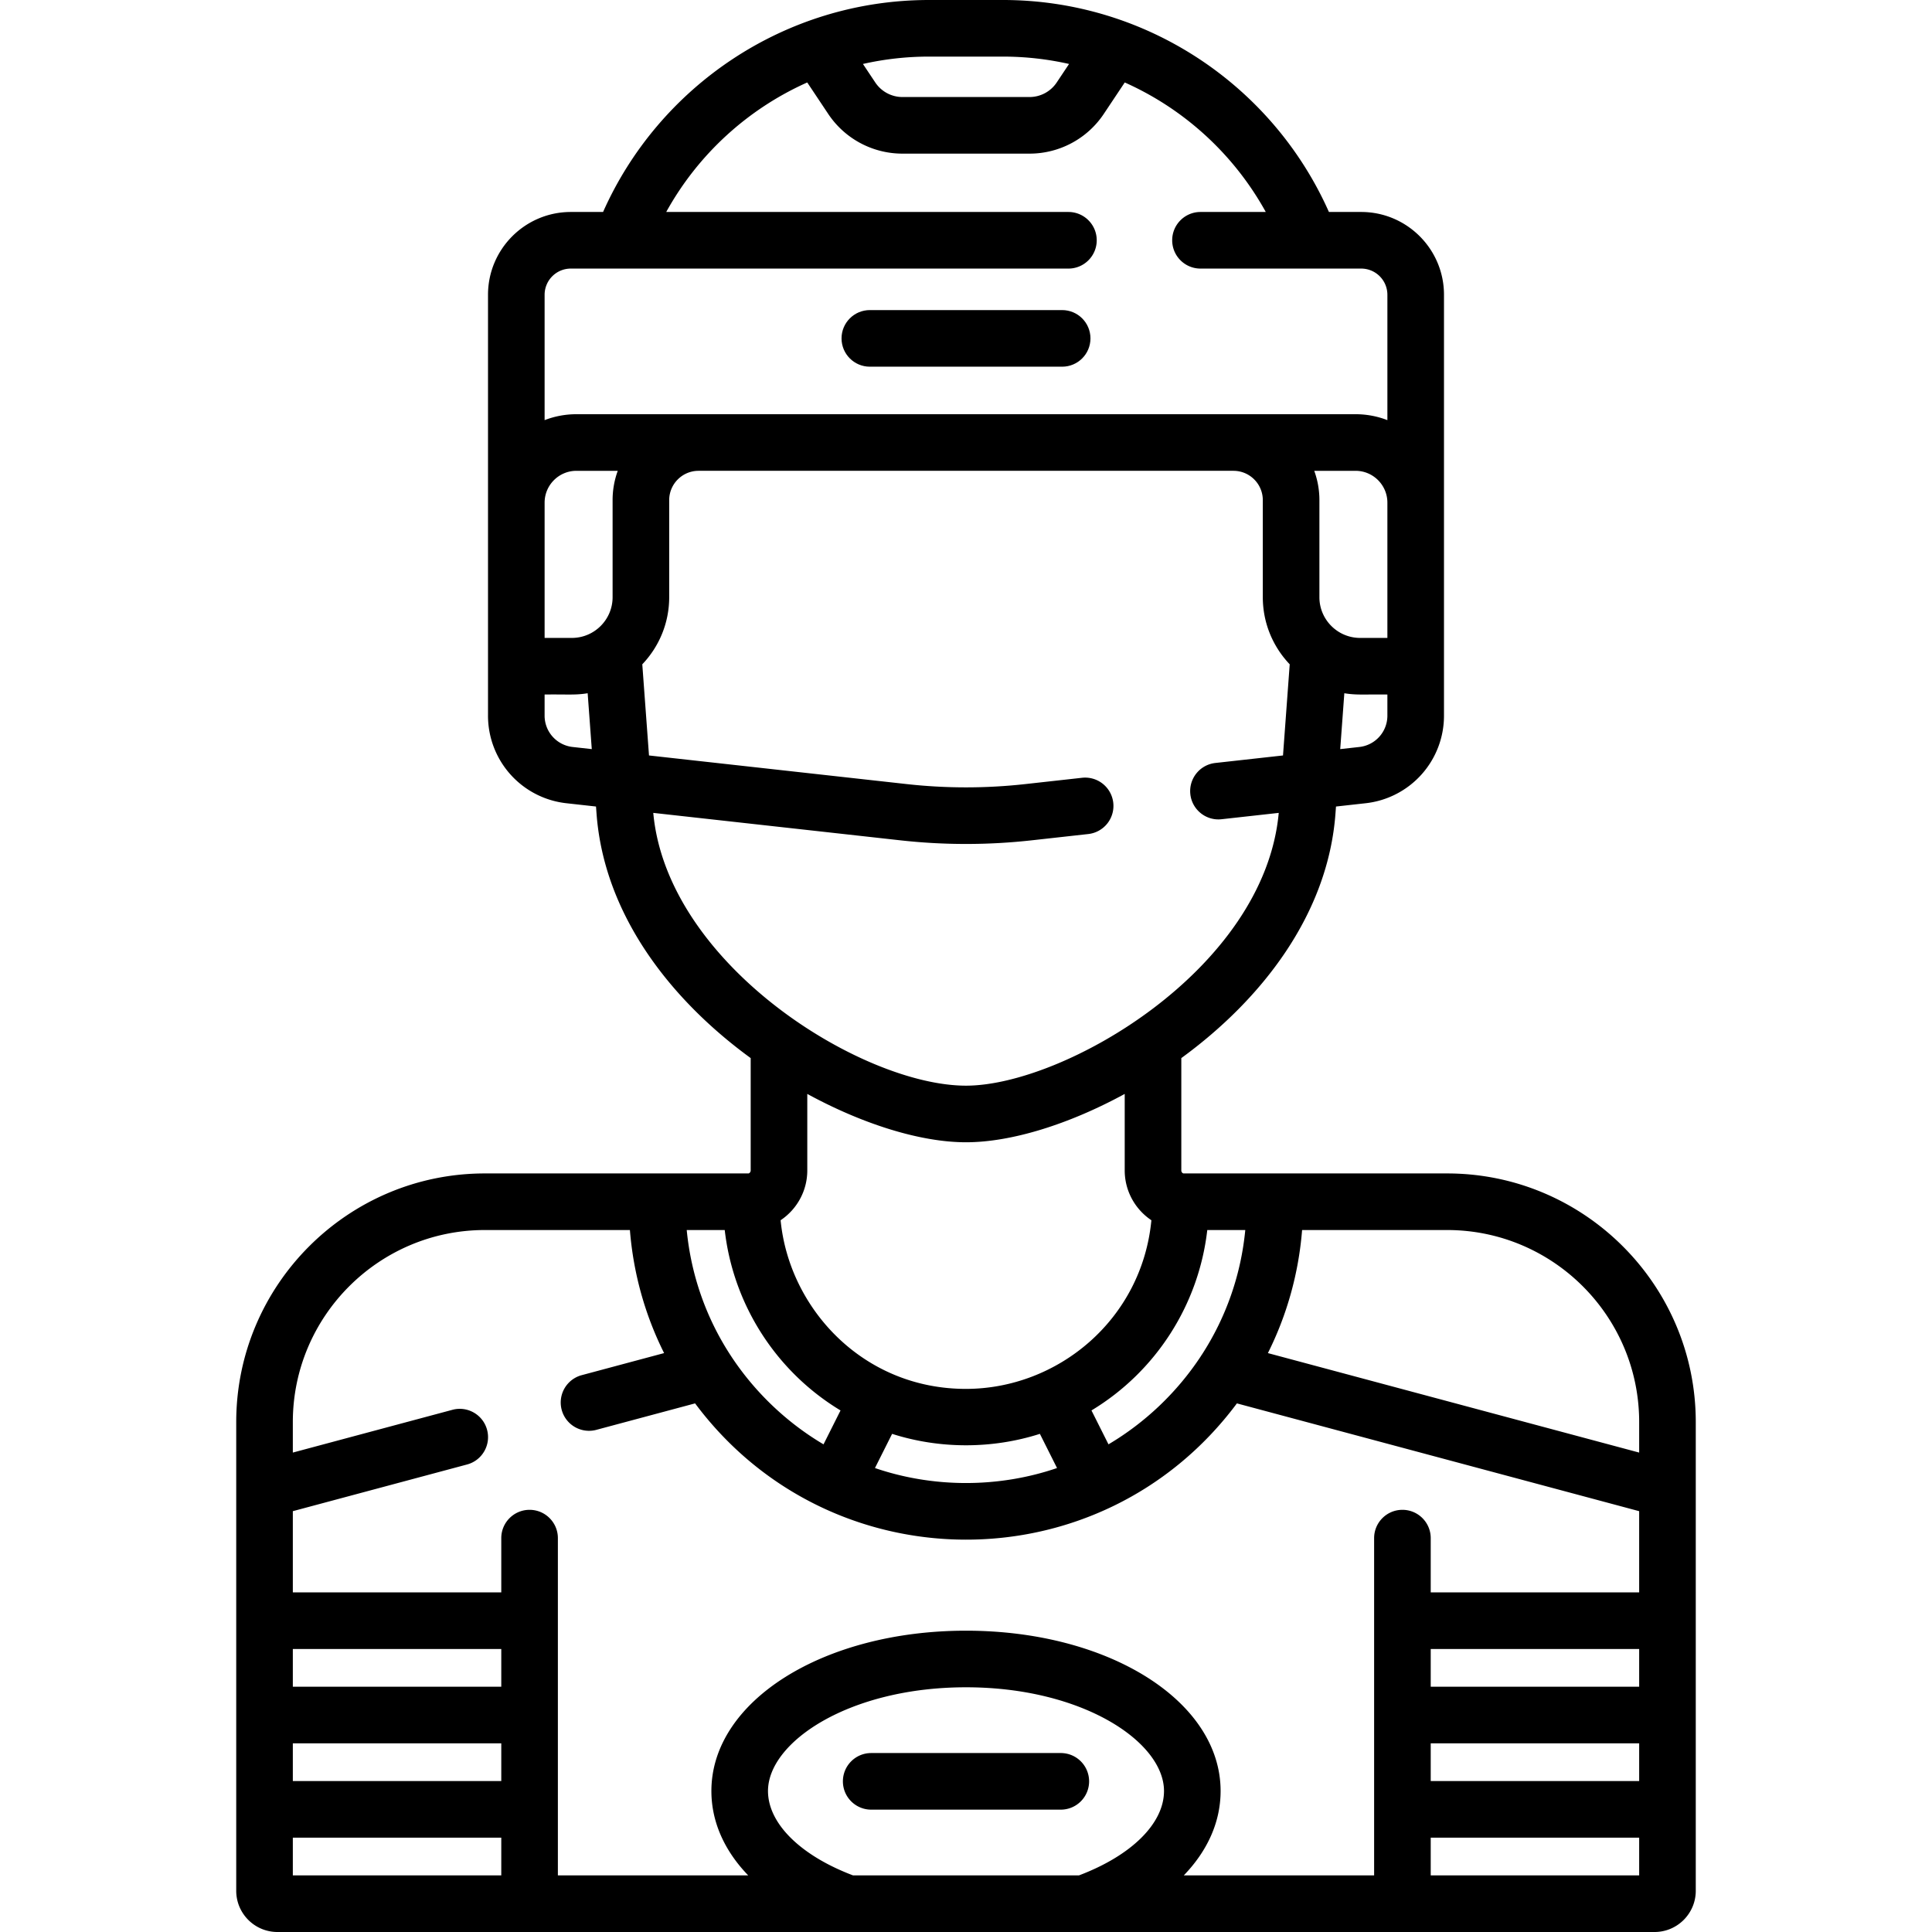 <svg height="512" width="512" xmlns="http://www.w3.org/2000/svg"><path d="M230.517 97.176h50.967c4.142 0 7.5-3.357 7.5-7.5s-3.358-7.5-7.5-7.5h-50.967c-4.142 0-7.5 3.357-7.5 7.5s3.358 7.5 7.5 7.5z"/><path d="M383.501 310.973h-69.916a.85.85 0 01-.525-.791v-29.775c21.447-15.634 38.895-38.204 40.857-64.841l.135-1.828 7.843-.871a23.33 23.33 0 0020.777-23.212V78.114c0-12.097-9.841-21.938-21.938-21.938h-8.557C337.271 22.607 303.72 0 265.781 0h-19.562c-38.286 0-71.644 22.952-86.397 56.176h-8.557c-12.097 0-21.938 9.842-21.938 21.938v111.54a23.33 23.33 0 0020.777 23.212l7.844.871.135 1.828c1.962 26.639 19.39 49.193 40.857 64.841v29.775a.862.862 0 01-.527.791h-69.915c-36.334 0-65.895 29.561-65.895 65.895v124.215c0 6.021 4.898 10.918 10.918 10.918h364.958c6.02 0 10.918-4.897 10.918-10.918V376.867c0-36.334-29.561-65.894-65.896-65.894zm-64.957 47.97c-.122.17-.237.346-.345.528-6.209 9.418-14.641 17.503-24.44 23.294l-4.507-8.984c17.054-10.293 28.421-27.995 30.689-47.809h10.071c-1.141 11.837-5.069 23.082-11.468 32.971zm-82.126 21.044c12.639 4.037 26.512 4.04 39.164-.001l4.544 9.059c-15.383 5.265-32.685 5.328-48.253.001zM360.24 197.958l-5.068.563 1.09-14.805c3.281.537 5.133.267 11.41.339v5.6a8.344 8.344 0 01-7.432 8.303zm7.433-28.903h-7.227c-5.95 0-10.79-4.841-10.79-10.79v-25.719a22.67 22.67 0 00-1.367-7.774h10.95c4.65 0 8.433 3.783 8.433 8.434v35.849zM246.219 15h19.562c5.93 0 11.795.654 17.53 1.951l-3.264 4.896a8.664 8.664 0 01-7.226 3.867h-33.643a8.668 8.668 0 01-7.227-3.867l-3.264-4.896A79.395 79.395 0 01246.219 15zm-94.954 56.176h131.878c4.142 0 7.5-3.357 7.5-7.5s-3.358-7.5-7.5-7.5H176.555a79.929 79.929 0 0137.373-34.324l5.543 8.315a23.637 23.637 0 0019.708 10.547h33.643a23.636 23.636 0 0019.707-10.547l5.543-8.315a79.919 79.919 0 0137.373 34.324h-17.302c-4.142 0-7.5 3.357-7.5 7.5s3.358 7.5 7.5 7.5h42.592a6.945 6.945 0 016.938 6.938v33.227a23.322 23.322 0 00-8.433-1.57H152.76a23.3 23.3 0 00-8.433 1.57V78.114a6.945 6.945 0 016.938-6.938zm11.079 61.37v25.719c0 5.949-4.84 10.79-10.79 10.79h-7.227v-35.85c0-4.65 3.783-8.434 8.433-8.434h10.951a22.653 22.653 0 00-1.367 7.775zm-10.585 65.412a8.347 8.347 0 01-7.433-8.304v-5.6c6.344-.074 8.145.195 11.411-.339l1.09 14.806zm21.364 17.465l65.533 7.278a157.458 157.458 0 0034.688 0l15.01-1.667a7.5 7.5 0 10-1.656-14.908l-15.01 1.667a142.376 142.376 0 01-31.377 0l-68.319-7.588-1.779-24.155c4.416-4.631 7.131-10.897 7.131-17.786v-25.719c0-4.287 3.488-7.774 7.774-7.774h141.763c4.287 0 7.775 3.487 7.775 7.774v25.719c0 6.889 2.715 13.155 7.131 17.786l-1.779 24.155-17.929 1.991a7.499 7.499 0 00-6.626 8.282c.457 4.116 4.169 7.091 8.282 6.626l15.144-1.682c-3.813 41.542-56.986 72.29-82.877 72.29-27.57.001-79.186-32.051-82.879-72.289zM256 302.713c12.042 0 27.341-4.787 42.061-12.812v20.281c0 5.448 2.784 10.332 7.07 13.196-2.531 26.34-24.803 44.693-49.169 44.693-27.345 0-46.857-21.429-49.092-44.694 4.285-2.864 7.069-7.748 7.069-13.196V289.9c14.72 8.026 30.019 12.813 42.061 12.813zm-63.939 23.26c2.268 19.813 13.635 37.516 30.688 47.809l-4.507 8.985c-9.835-5.812-18.286-13.934-24.493-23.375a7.796 7.796 0 00-.253-.387c-6.423-9.904-10.365-21.172-11.507-33.032zM132.843 472h-55.24v-10h55.24zm0-25h-55.24v-10h55.24zm-55.24 40h55.24v10h-55.24zm125.923-12.363c0-13.002 21.55-27.488 52.474-27.488s52.473 14.486 52.473 27.488c0 8.595-8.603 17.095-22.542 22.363H226.07c-13.94-5.268-22.544-13.768-22.544-22.363zM364.157 497h-50.441c6.309-6.537 9.757-14.206 9.757-22.363 0-23.825-29.638-42.488-67.473-42.488s-67.474 18.663-67.474 42.488c0 8.157 3.448 15.826 9.758 22.363h-50.441v-89.381c0-4.143-3.358-7.5-7.5-7.5s-7.5 3.357-7.5 7.5V422h-55.24v-21.524l46.174-12.373c4.001-1.072 6.375-5.185 5.303-9.186s-5.184-6.377-9.186-5.303l-42.292 11.332v-8.08c0-28.063 22.832-50.895 50.895-50.895h38.433c.915 11.467 4.002 22.497 9.062 32.612l-21.952 5.882a7.501 7.501 0 003.882 14.489l26.285-7.043c35.777 48.008 107.593 48.293 143.584 0l106.605 28.565V422h-55.24v-14.381c0-4.143-3.358-7.5-7.5-7.5s-7.5 3.357-7.5 7.5V497zm70.24-50h-55.24v-10h55.24zm-55.24 15h55.24v10h-55.24zm55.24 35h-55.24v-10h55.24zm0-112.053l-98.39-26.363c5.06-10.115 8.147-21.145 9.062-32.612h38.432c28.064 0 50.896 22.831 50.896 50.895z"/><path d="M288.624 472.074a7.5 7.5 0 00-7.5-7.5h-50.247c-4.142 0-7.5 3.357-7.5 7.5s3.358 7.5 7.5 7.5h50.247a7.5 7.5 0 007.5-7.5z"/></svg>